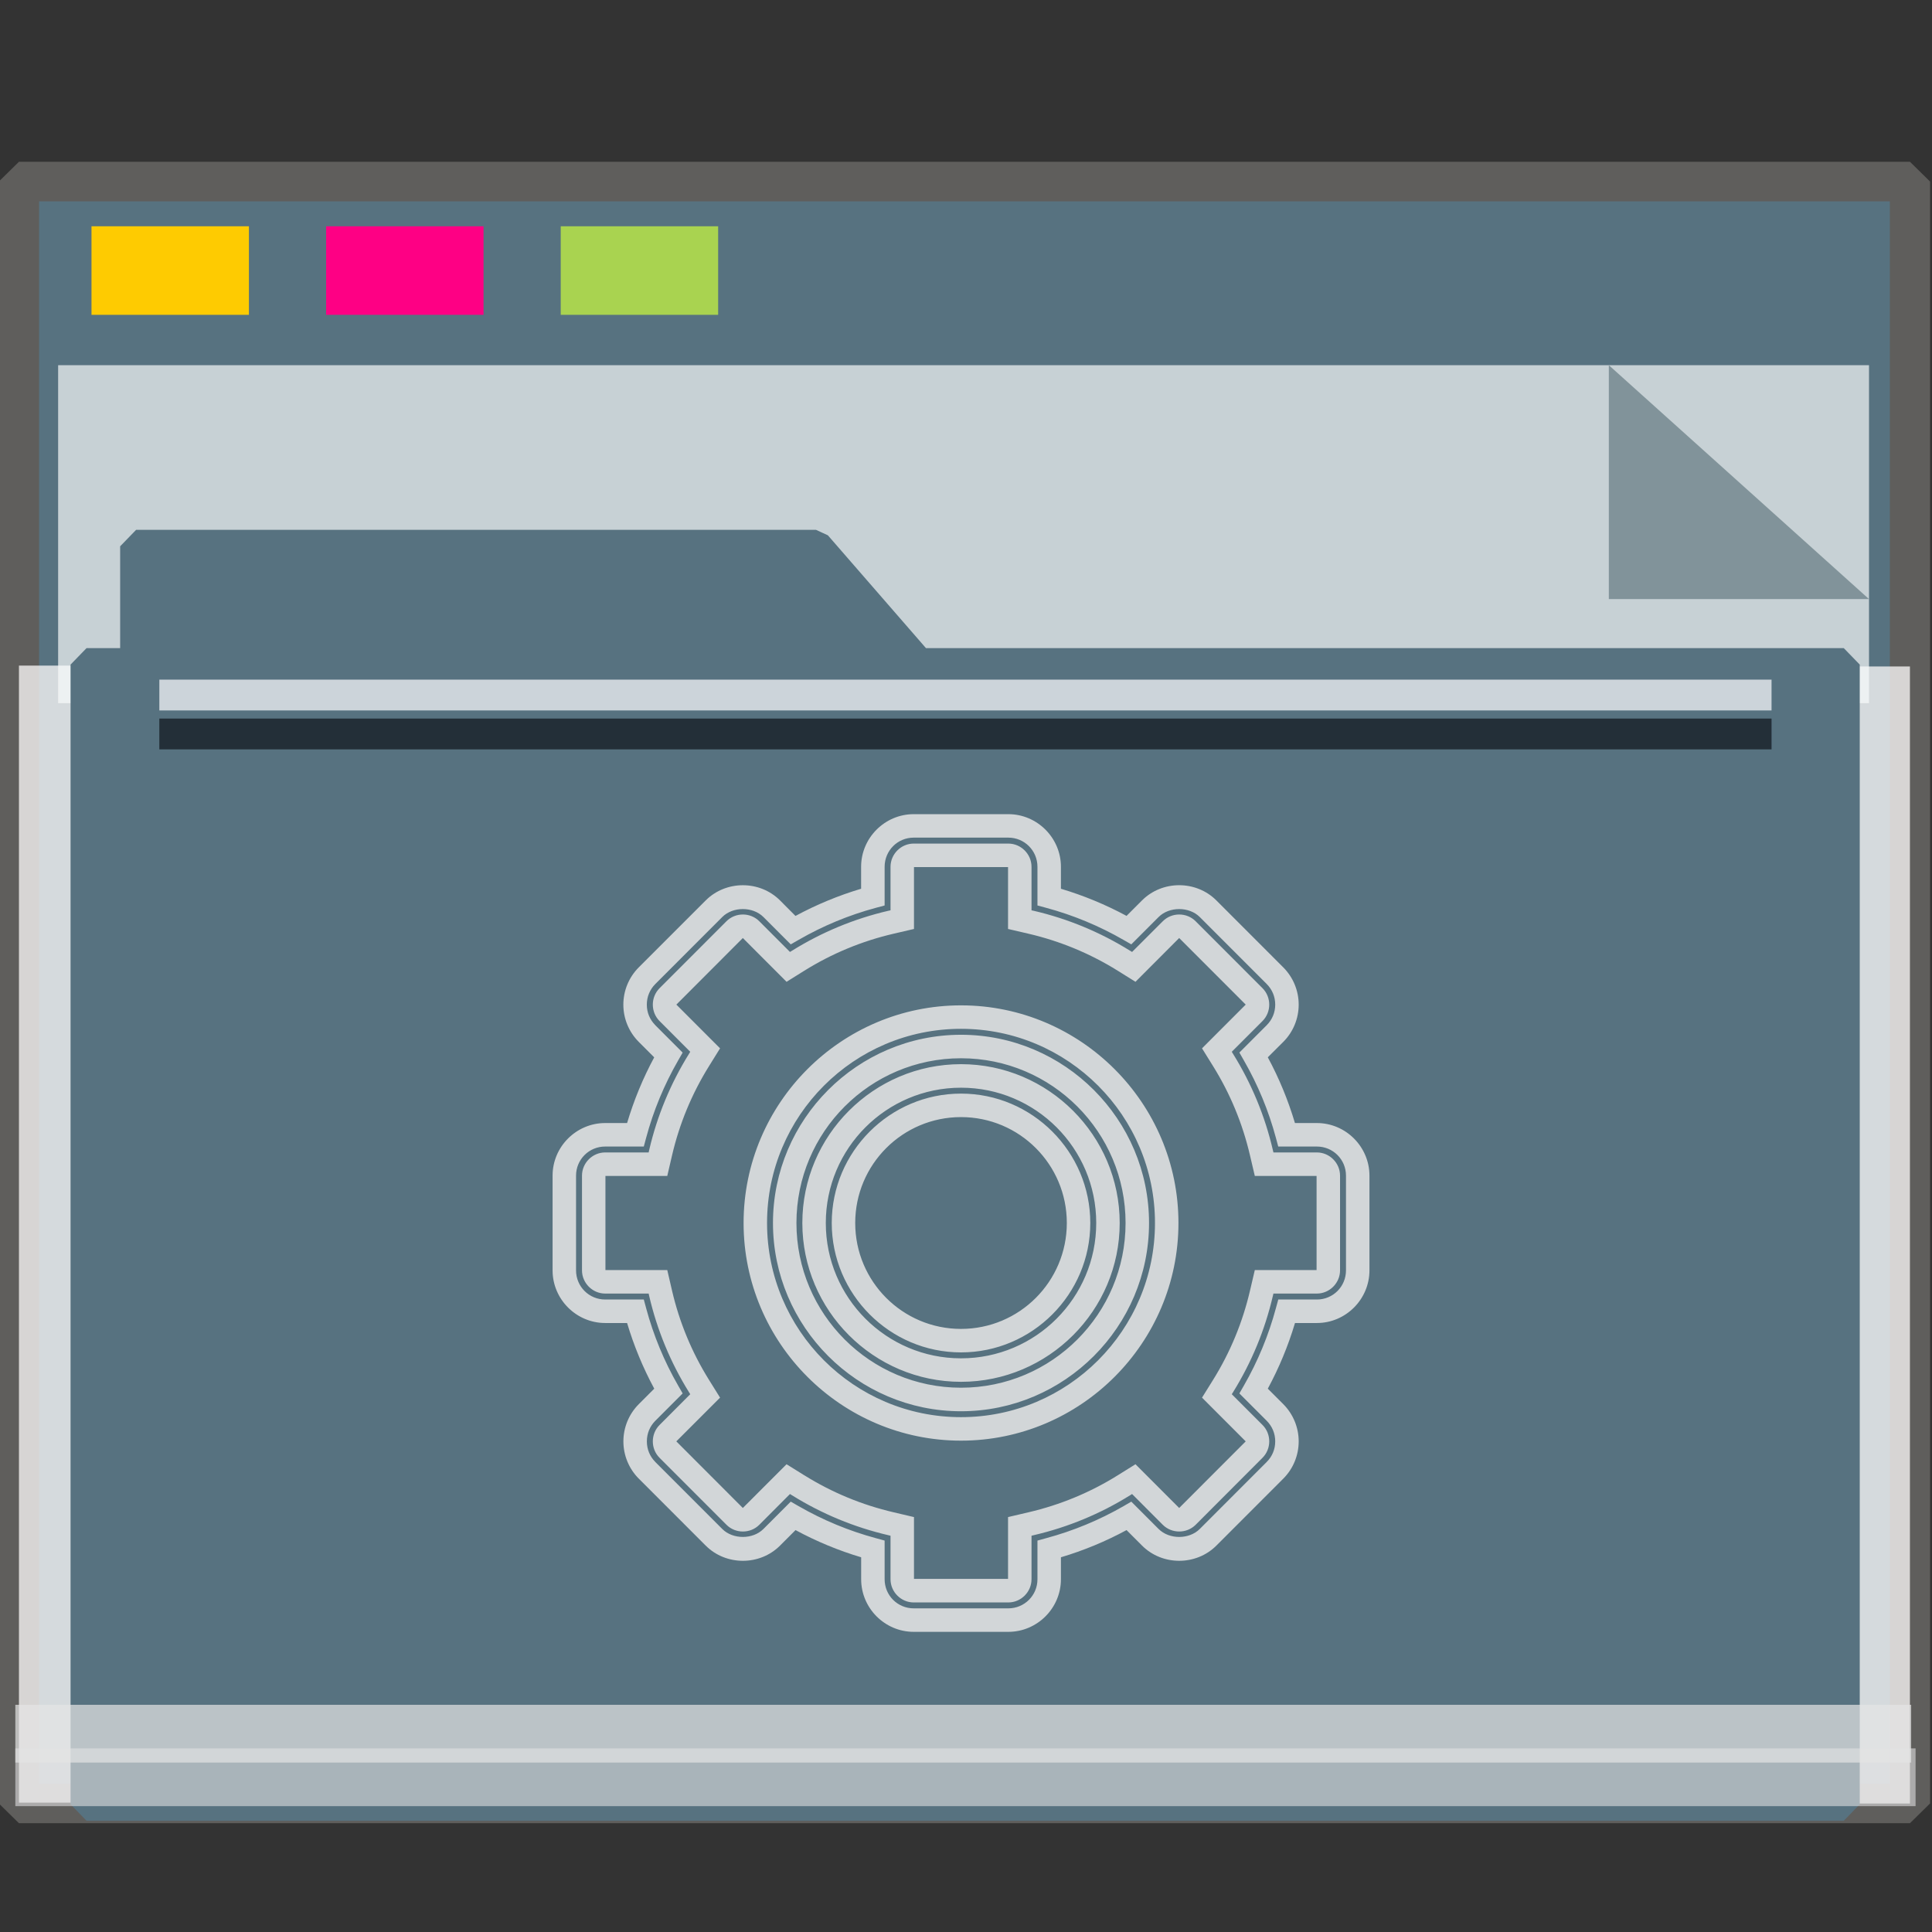 <?xml version="1.0" encoding="UTF-8" standalone="no"?>
<svg
   xmlns:dc="http://purl.org/dc/elements/1.1/"
   xmlns:cc="http://creativecommons.org/ns#"
   xmlns:rdf="http://www.w3.org/1999/02/22-rdf-syntax-ns#"
   xmlns:svg="http://www.w3.org/2000/svg"
   xmlns="http://www.w3.org/2000/svg"
   xmlns:sodipodi="http://sodipodi.sourceforge.net/DTD/sodipodi-0.dtd"
   xmlns:inkscape="http://www.inkscape.org/namespaces/inkscape"
   inkscape:version="1.0beta2 (2b71d25d45, 2019-12-03)"
   sodipodi:docname="folder-system.svg"
   id="SVGRoot"
   version="1.1"
   viewBox="0 0 64 64"
   height="64px"
   width="64px">
  <rect x="0" y="0" width="64" height="64" fill="#333333" stroke="none"/>
  <sodipodi:namedview
     inkscape:document-rotation="0"
     inkscape:snap-global="false"
     inkscape:snap-to-guides="false"
     inkscape:snap-grids="false"
     inkscape:snap-page="true"
     inkscape:snap-object-midpoints="true"
     inkscape:grid-bbox="true"
     inkscape:lockguides="true"
     inkscape:window-maximized="1"
     inkscape:window-y="21"
     inkscape:window-x="0"
     inkscape:window-height="1027"
     inkscape:window-width="1920"
     units="px"
     inkscape:pagecheckerboard="false"
     inkscape:showpageshadow="false"
     showgrid="false"
     inkscape:current-layer="apps"
     inkscape:document-units="px"
     inkscape:cy="37.355952"
     inkscape:cx="34.441767"
     inkscape:zoom="29.175434"
     inkscape:pageshadow="2"
     inkscape:pageopacity="0.0"
     borderopacity="1.0"
     bordercolor="#666666"
     pagecolor="#E5E5E5"
     id="base" />
  <defs
     id="defs2">
    <linearGradient
       id="linearGradient4314-5">
      <stop
         id="stop4316-5"
         offset="0"
         style="stop-color:#ff4b00;stop-opacity:1" />
      <stop
         id="stop4318-8"
         offset="1"
         style="stop-color:#ff5500;stop-opacity:1" />
    </linearGradient>
  </defs>
  <g
     inkscape:label="Layer 1"
     inkscape:groupmode="layer"
     id="layer1">
    <g
       transform="matrix(0.984,0,0,0.963,-3.199,-18.562)"
       id="g938">
      <g
         transform="matrix(0.995,0,0,1,0.645,-1.038)"
         id="g1521">
        <g
           id="g852">
          <rect
             style="opacity:1;fill:#577280;fill-opacity:1;fill-rule:nonzero;stroke:#5f5e5c;stroke-width:1.361;stroke-linecap:square;stroke-linejoin:bevel;stroke-miterlimit:4;stroke-dasharray:none;stroke-opacity:1;paint-order:markers stroke fill"
             id="rect817"
             width="63.981"
             height="55.79"
             x="3.26"
             y="26.559" />
          <rect
             y="-67.24"
             x="43.239"
             height="1.928"
             width="39.113"
             id="rect1500"
             style="opacity:1;fill:#fefbfb;fill-opacity:0.755;fill-rule:nonzero;stroke:none;stroke-width:0.069;stroke-linecap:square;stroke-linejoin:bevel;stroke-miterlimit:4;stroke-dasharray:none;stroke-opacity:0.796;paint-order:markers stroke fill"
             transform="rotate(90)" />
          <rect
             transform="rotate(90)"
             style="opacity:1;fill:#fefbfb;fill-opacity:0.755;fill-rule:nonzero;stroke:none;stroke-width:0.081;stroke-linecap:square;stroke-linejoin:bevel;stroke-miterlimit:4;stroke-dasharray:none;stroke-opacity:0.796;paint-order:markers stroke fill"
             id="rect1498"
             width="39.113"
             height="2.615"
             x="43.209"
             y="-5.875" />
          <g
             id="g851"
             transform="matrix(0.267,0,0,0.377,-8.229,12.423)"
             style="opacity:0.693">
            <path
               id="rect831"
               d="M 47.996,54.25 H 277.469 V 85.091 H 47.996 Z"
               style="opacity:1;fill:#f8fafa;fill-opacity:1;fill-rule:nonzero;stroke:none;stroke-width:0.67;stroke-linecap:square;stroke-linejoin:bevel;stroke-miterlimit:4;stroke-dasharray:none;stroke-opacity:0.796;paint-order:markers stroke fill"
               inkscape:connector-curvature="0" />
            <path
               sodipodi:nodetypes="cccc"
               inkscape:connector-curvature="0"
               id="path1496"
               d="M 277.469,75.592 244.5,54.25 v 21.342 z"
               style="opacity:1;fill:#93a2a5;fill-opacity:1;fill-rule:nonzero;stroke:none;stroke-width:0.211;stroke-linecap:square;stroke-linejoin:bevel;stroke-miterlimit:4;stroke-dasharray:none;stroke-opacity:0.796;paint-order:markers stroke fill" />
          </g>
          <g
             transform="matrix(0.929,0,0,0.974,2.527,4.016)"
             style="fill:#577280;fill-opacity:1;stroke:#577280;stroke-width:1.162;stroke-miterlimit:4;stroke-dasharray:none;stroke-opacity:1"
             id="g1484">
            <path
               inkscape:connector-curvature="0"
               d="m 5.056,36.026 h 24.762 l 3.746,4.178 H 5.056 Z M 3.25,40.204 h 64 v 40.251 h -64 z"
               style="opacity:1;fill:#577280;fill-opacity:1;fill-rule:nonzero;stroke:#577280;stroke-width:1.162;stroke-linecap:square;stroke-linejoin:bevel;stroke-miterlimit:4;stroke-dasharray:none;stroke-opacity:1;paint-order:markers stroke fill"
               id="rect821"
               sodipodi:nodetypes="cccccccccc" />
          </g>
          <rect
             y="28.097"
             x="5.715"
             height="3.046"
             width="5.326"
             id="rect825"
             style="opacity:1;fill:#ffcc00;fill-opacity:0.993;fill-rule:nonzero;stroke:none;stroke-width:0.477;stroke-linecap:square;stroke-linejoin:bevel;stroke-miterlimit:4;stroke-dasharray:none;stroke-opacity:1;paint-order:markers stroke fill" />
          <rect
             style="opacity:1;fill:#ff0084;fill-opacity:0.993;fill-rule:nonzero;stroke:none;stroke-width:0.477;stroke-linecap:square;stroke-linejoin:bevel;stroke-miterlimit:4;stroke-dasharray:none;stroke-opacity:1;paint-order:markers stroke fill"
             id="rect827"
             width="5.326"
             height="3.046"
             x="13.653"
             y="28.097" />
          <rect
             y="28.097"
             x="21.591"
             height="3.046"
             width="5.326"
             id="rect829"
             style="opacity:1;fill:#aad450;fill-opacity:0.993;fill-rule:nonzero;stroke:none;stroke-width:0.477;stroke-linecap:square;stroke-linejoin:bevel;stroke-miterlimit:4;stroke-dasharray:none;stroke-opacity:1;paint-order:markers stroke fill" />
          <rect
             y="78.957"
             x="3.138"
             height="1.987"
             width="64.144"
             id="rect855"
             style="opacity:0.704;fill:#E5E5E5;fill-opacity:0.997;fill-rule:nonzero;stroke:none;stroke-width:0.09;stroke-linecap:square;stroke-linejoin:bevel;stroke-miterlimit:4;stroke-dasharray:none;stroke-opacity:0.796;paint-order:markers stroke fill" />
          <rect
             style="opacity:0.597;fill:#E5E5E5;fill-opacity:0.969;fill-rule:nonzero;stroke:none;stroke-width:0.09;stroke-linecap:square;stroke-linejoin:bevel;stroke-miterlimit:4;stroke-dasharray:none;stroke-opacity:0.796;paint-order:markers stroke fill"
             id="rect853"
             width="64.293"
             height="1.987"
             x="3.138"
             y="80.456" />
          <rect
             y="43.692"
             x="8.01"
             height="1.06"
             width="54.548"
             id="rect1504"
             style="opacity:0.704;fill:#fcfdff;fill-opacity:1;fill-rule:nonzero;stroke:none;stroke-width:0.061;stroke-linecap:square;stroke-linejoin:bevel;stroke-miterlimit:4;stroke-dasharray:none;stroke-opacity:0.796;paint-order:markers stroke fill" />
          <rect
             style="opacity:0.597;fill:#000207;fill-opacity:1;fill-rule:nonzero;stroke:none;stroke-width:0.061;stroke-linecap:square;stroke-linejoin:bevel;stroke-miterlimit:4;stroke-dasharray:none;stroke-opacity:0.796;paint-order:markers stroke fill"
             id="rect1523"
             width="54.548"
             height="1.06"
             x="8.01"
             y="45.031" />
          <g
             style="fill:none;stroke:#E5E5E5;stroke-width:1.122;stroke-miterlimit:4;stroke-dasharray:none;stroke-opacity:0.844;opacity:0.934"
             id="apps"
             transform="matrix(0.791,0,0,0.805,-255.05,-527.303)">
            <path
               id="path855"
               d="M 364.834 715.059 C 363.598 715.059 362.584 716.073 362.584 717.309 L 362.584 718.246 C 361.611 718.537 360.672 718.925 359.777 719.408 L 359.117 718.746 C 358.25 717.878 356.802 717.88 355.936 718.746 L 353.072 721.607 C 352.65 722.03 352.414 722.602 352.414 723.199 C 352.414 723.796 352.651 724.367 353.072 724.789 L 353.734 725.451 C 353.251 726.345 352.865 727.283 352.574 728.258 L 351.637 728.258 C 350.401 728.258 349.387 729.27 349.387 730.506 L 349.387 734.553 C 349.387 735.789 350.401 736.803 351.637 736.803 L 352.574 736.803 C 352.865 737.776 353.253 738.714 353.736 739.609 L 353.074 740.271 C 352.652 740.694 352.416 741.265 352.416 741.861 C 352.416 742.458 352.652 743.031 353.074 743.453 L 355.936 746.314 C 356.802 747.181 358.25 747.182 359.117 746.314 L 359.779 745.652 C 360.674 746.135 361.612 746.524 362.586 746.814 L 362.586 747.752 C 362.586 748.988 363.598 750 364.834 750 L 368.881 750 C 370.117 750 371.131 748.988 371.131 747.752 L 371.131 746.814 C 372.105 746.524 373.043 746.136 373.938 745.652 L 374.6 746.314 C 375.467 747.182 376.915 747.18 377.781 746.314 L 380.643 743.453 C 381.065 743.031 381.301 742.458 381.301 741.861 C 381.301 741.265 381.064 740.694 380.643 740.271 L 379.98 739.609 C 380.463 738.715 380.852 737.777 381.143 736.803 L 382.08 736.803 C 383.316 736.803 384.328 735.788 384.328 734.553 L 384.328 730.506 C 384.327 729.27 383.314 728.258 382.078 728.258 L 381.141 728.258 C 380.85 727.284 380.464 726.344 379.98 725.449 L 380.643 724.789 C 381.065 724.367 381.301 723.794 381.301 723.197 C 381.301 722.6 381.064 722.03 380.643 721.607 L 377.779 718.744 C 376.913 717.879 375.467 717.878 374.6 718.744 L 373.938 719.406 C 373.043 718.924 372.105 718.537 371.131 718.246 L 371.131 717.309 C 371.131 716.073 370.117 715.059 368.881 715.059 L 364.834 715.059 z M 364.834 716.062 L 368.881 716.062 C 369.572 716.062 370.127 716.617 370.127 717.309 L 370.127 718.961 L 370.498 719.061 C 371.657 719.373 372.766 719.833 373.807 720.432 L 374.141 720.623 L 375.309 719.455 C 375.763 719.001 376.617 719.002 377.07 719.455 L 379.932 722.316 C 380.17 722.555 380.297 722.861 380.297 723.197 C 380.297 723.533 380.169 723.841 379.932 724.078 L 378.764 725.246 L 378.955 725.58 C 379.554 726.62 380.014 727.729 380.326 728.889 L 380.426 729.262 L 382.078 729.262 C 382.769 729.262 383.324 729.815 383.324 730.506 L 383.324 734.553 C 383.324 735.244 382.771 735.799 382.08 735.799 L 380.428 735.799 L 380.326 736.17 C 380.014 737.329 379.554 738.439 378.955 739.48 L 378.764 739.812 L 379.932 740.98 C 380.17 741.219 380.297 741.525 380.297 741.861 C 380.297 742.198 380.169 742.505 379.932 742.742 L 377.07 745.604 C 376.616 746.058 375.764 746.059 375.309 745.604 L 374.141 744.436 L 373.809 744.629 C 372.767 745.228 371.657 745.686 370.498 745.998 L 370.127 746.1 L 370.127 747.752 C 370.127 748.443 369.572 748.996 368.881 748.996 L 364.834 748.996 C 364.143 748.996 363.59 748.443 363.59 747.752 L 363.59 746.1 L 363.219 745.998 C 362.06 745.686 360.95 745.226 359.908 744.627 L 359.574 744.436 L 358.406 745.604 C 357.952 746.058 357.098 746.058 356.645 745.604 L 353.783 742.744 L 353.783 742.742 C 353.546 742.504 353.42 742.197 353.42 741.861 C 353.42 741.525 353.546 741.218 353.783 740.98 L 354.951 739.812 L 354.76 739.48 C 354.16 738.439 353.701 737.329 353.389 736.17 L 353.289 735.799 L 351.637 735.799 C 350.946 735.799 350.391 735.245 350.391 734.553 L 350.391 730.506 C 350.391 729.815 350.946 729.262 351.637 729.262 L 353.289 729.262 L 353.389 728.889 C 353.7 727.729 354.161 726.62 354.76 725.58 L 354.951 725.248 L 353.783 724.08 L 353.783 724.078 C 353.546 723.84 353.418 723.535 353.418 723.199 C 353.418 722.862 353.546 722.554 353.783 722.316 L 356.645 719.455 C 357.098 719.001 357.952 719.001 358.406 719.455 L 359.574 720.623 L 359.908 720.432 C 360.95 719.832 362.057 719.373 363.217 719.061 L 363.59 718.961 L 363.59 717.309 C 363.59 716.617 364.143 716.062 364.834 716.062 z M 364.834 716.316 C 364.291 716.316 363.842 716.766 363.842 717.309 L 363.842 719.168 L 363.744 719.189 C 362.284 719.529 360.899 720.103 359.627 720.895 L 359.541 720.947 L 358.229 719.635 C 357.844 719.249 357.207 719.252 356.824 719.635 L 353.963 722.496 C 353.578 722.88 353.579 723.517 353.963 723.9 L 355.275 725.213 L 355.223 725.299 C 354.431 726.571 353.857 727.956 353.518 729.416 L 353.496 729.514 L 351.637 729.514 C 351.094 729.514 350.645 729.963 350.645 730.506 L 350.645 734.553 C 350.645 735.095 351.094 735.545 351.637 735.545 L 353.496 735.545 L 353.518 735.643 C 353.857 737.102 354.431 738.49 355.223 739.762 L 355.275 739.846 L 353.963 741.16 C 353.578 741.544 353.579 742.181 353.963 742.564 L 356.824 745.424 C 357.207 745.808 357.844 745.81 358.229 745.426 L 359.541 744.111 L 359.627 744.164 C 360.9 744.956 362.285 745.529 363.744 745.869 L 363.842 745.893 L 363.842 747.752 C 363.842 748.295 364.291 748.744 364.834 748.744 L 368.881 748.744 C 369.424 748.744 369.873 748.295 369.873 747.752 L 369.873 745.893 L 369.971 745.869 C 371.431 745.53 372.818 744.956 374.09 744.164 L 374.174 744.111 L 375.488 745.426 C 375.873 745.809 376.51 745.808 376.893 745.426 L 379.752 742.564 C 380.137 742.181 380.138 741.544 379.754 741.16 L 378.439 739.846 L 378.492 739.762 C 379.284 738.489 379.857 737.101 380.197 735.643 L 380.221 735.545 L 382.078 735.545 C 382.621 735.545 383.07 735.095 383.07 734.553 L 383.07 730.506 C 383.07 729.963 382.621 729.514 382.078 729.514 L 380.221 729.514 L 380.197 729.416 C 379.858 727.956 379.284 726.57 378.492 725.299 L 378.439 725.213 L 379.752 723.9 C 380.137 723.517 380.138 722.88 379.754 722.496 L 376.893 719.635 C 376.51 719.251 375.873 719.25 375.488 719.635 L 374.174 720.947 L 374.09 720.895 L 374.088 720.895 C 372.815 720.103 371.43 719.529 369.971 719.189 L 369.873 719.168 L 369.873 717.309 C 369.873 716.766 369.424 716.316 368.881 716.316 L 364.834 716.316 z M 364.846 717.32 L 368.869 717.32 L 368.869 719.965 L 369.744 720.168 C 371.097 720.483 372.379 721.014 373.559 721.748 L 374.32 722.223 L 376.189 720.352 L 379.035 723.197 L 377.166 725.066 L 377.641 725.83 C 378.375 727.008 378.904 728.291 379.219 729.645 L 379.424 730.518 L 382.066 730.518 L 382.066 734.541 L 379.424 734.541 L 379.219 735.416 C 378.904 736.769 378.375 738.051 377.641 739.23 L 377.166 739.992 L 379.035 741.861 L 376.189 744.707 L 374.32 742.838 L 373.559 743.312 C 372.38 744.047 371.097 744.576 369.744 744.891 L 368.869 745.096 L 368.869 747.738 L 364.846 747.738 L 364.846 745.096 L 363.973 744.891 C 362.62 744.576 361.337 744.046 360.158 743.312 L 360.156 743.312 L 359.395 742.838 L 357.525 744.707 L 354.68 741.861 L 356.551 739.992 L 356.076 739.23 C 355.342 738.051 354.81 736.769 354.496 735.416 L 354.293 734.541 L 351.648 734.541 L 351.648 730.518 L 354.293 730.518 L 354.496 729.645 C 354.811 728.291 355.342 727.009 356.076 725.83 L 356.551 725.066 L 354.682 723.197 L 357.525 720.352 L 359.395 722.223 L 360.156 721.748 C 361.335 721.014 362.619 720.482 363.973 720.168 L 364.846 719.965 L 364.846 717.32 z M 366.857 723.229 C 361.733 723.229 357.557 727.405 357.557 732.529 C 357.557 737.653 361.733 741.83 366.857 741.83 C 371.981 741.83 376.158 737.653 376.158 732.529 C 376.158 727.405 371.981 723.229 366.857 723.229 z M 366.857 724.232 C 371.437 724.232 375.154 727.95 375.154 732.529 C 375.154 737.109 371.437 740.826 366.857 740.826 C 362.278 740.826 358.561 737.109 358.561 732.529 C 358.561 727.95 362.278 724.232 366.857 724.232 z M 366.857 724.486 C 362.427 724.486 358.814 728.099 358.814 732.529 C 358.814 736.96 362.427 740.574 366.857 740.574 C 371.288 740.574 374.9 736.96 374.9 732.529 C 374.9 728.099 371.288 724.486 366.857 724.486 z M 366.857 725.49 C 370.744 725.49 373.896 728.643 373.896 732.529 C 373.896 736.416 370.744 739.568 366.857 739.568 C 362.971 739.568 359.818 736.416 359.818 732.529 C 359.818 728.643 362.971 725.49 366.857 725.49 z M 366.857 725.742 C 363.12 725.742 360.07 728.792 360.07 732.529 C 360.07 736.267 363.12 739.316 366.857 739.316 C 370.595 739.316 373.645 736.267 373.645 732.529 C 373.645 728.792 370.595 725.742 366.857 725.742 z M 366.857 726.748 C 370.05 726.748 372.641 729.336 372.641 732.529 C 372.641 735.722 370.05 738.312 366.857 738.312 C 363.664 738.312 361.074 735.722 361.074 732.529 C 361.074 729.336 363.664 726.748 366.857 726.748 z M 366.857 727 C 363.813 727 361.328 729.485 361.328 732.529 C 361.328 735.574 363.813 738.059 366.857 738.059 C 369.902 738.059 372.387 735.574 372.387 732.529 C 372.387 729.485 369.902 727 366.857 727 z M 366.857 728.004 C 369.357 728.004 371.383 730.029 371.383 732.529 C 371.383 735.029 369.357 737.055 366.857 737.055 C 364.358 737.055 362.332 735.029 362.332 732.529 C 362.332 730.029 364.358 728.004 366.857 728.004 z "
               style="color:#E5E5E5;font-style:normal;font-variant:normal;font-weight:normal;font-stretch:normal;font-size:medium;line-height:normal;font-family:sans-serif;font-variant-ligatures:normal;font-variant-position:normal;font-variant-caps:normal;font-variant-numeric:normal;font-variant-alternates:normal;font-variant-east-asian:normal;font-feature-settings:normal;font-variation-settings:normal;text-indent:0;text-align:start;text-decoration:none;text-decoration-line:none;text-decoration-style:solid;text-decoration-color:#E5E5E5;letter-spacing:normal;word-spacing:normal;text-transform:none;writing-mode:lr-tb;direction:ltr;text-orientation:mixed;dominant-baseline:auto;baseline-shift:baseline;text-anchor:start;white-space:normal;shape-padding:0;shape-margin:0;inline-size:0;clip-rule:nonzero;display:inline;overflow:visible;visibility:visible;isolation:auto;mix-blend-mode:normal;color-interpolation:sRGB;color-interpolation-filters:linearRGB;solid-color:#E5E5E5;solid-opacity:1;vector-effect:none;fill:#E5E5E5;fill-opacity:0.918;fill-rule:nonzero;stroke:none;stroke-width:1.004;stroke-linecap:butt;stroke-linejoin:miter;stroke-miterlimit:4;stroke-dasharray:none;stroke-dashoffset:0;stroke-opacity:1;anonymous:0;color-rendering:auto;image-rendering:auto;shape-rendering:auto;text-rendering:auto;enable-background:accumulate;stop-color:#E5E5E5;stop-opacity:1;opacity:1" />
          </g>
        </g>
      </g>
    </g>
  </g>
</svg>

